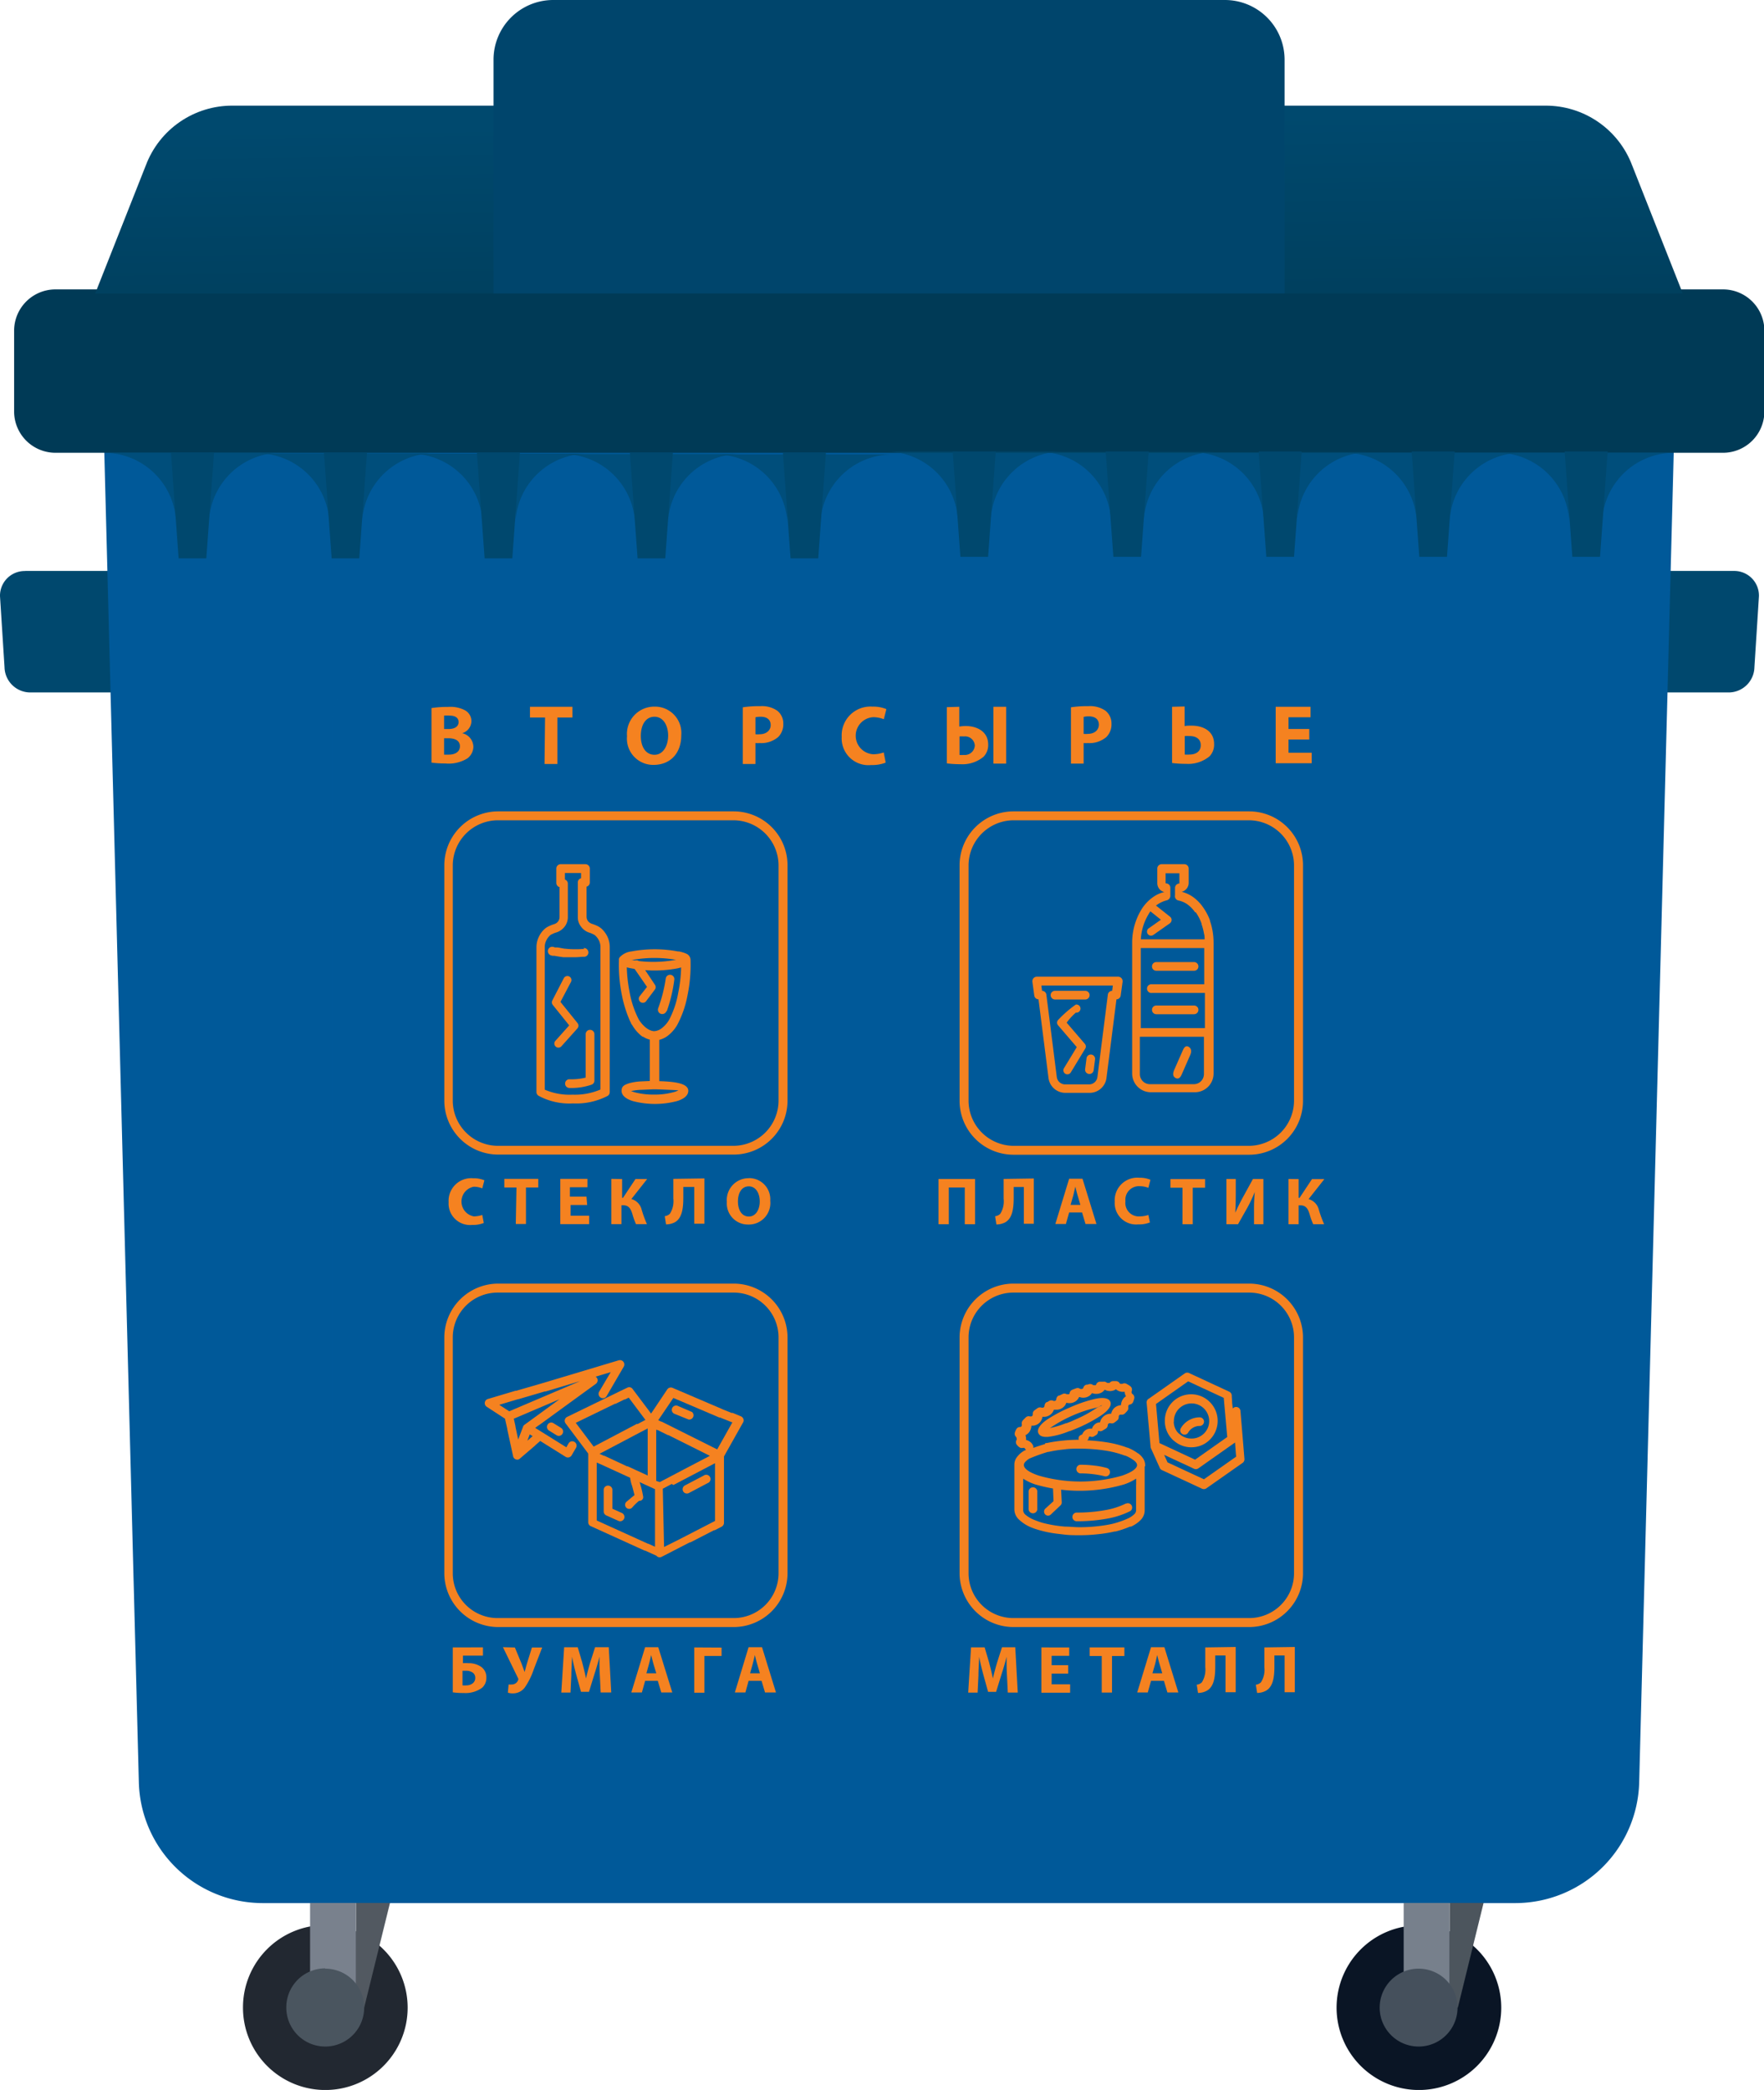 <svg xmlns="http://www.w3.org/2000/svg" xmlns:xlink="http://www.w3.org/1999/xlink" viewBox="0 0 233.76 276.95"><defs><style>.cls-1{fill:none;}.cls-2{isolation:isolate;}.cls-3{fill:#222831;}.cls-10,.cls-11,.cls-12,.cls-13,.cls-14,.cls-15,.cls-16,.cls-3,.cls-4,.cls-5,.cls-6,.cls-9{fill-rule:evenodd;}.cls-4{fill:#00486e;}.cls-5{fill:#005999;}.cls-6{fill:#003a56;}.cls-7{clip-path:url(#clip-path);}.cls-8{fill:url(#Безымянный_градиент);}.cls-9{fill:#00456c;}.cls-10{fill:#525961;}.cls-11{fill:#79818d;}.cls-12{fill:#4a555f;}.cls-13{fill:#0a1525;}.cls-14{fill:#4c555d;}.cls-15{fill:#77808c;}.cls-16{fill:#45505c;}.cls-17{opacity:0.7;}.cls-18{clip-path:url(#clip-path-2);}.cls-19{clip-path:url(#clip-path-3);}.cls-20{clip-path:url(#clip-path-4);}.cls-21{clip-path:url(#clip-path-5);}.cls-22{clip-path:url(#clip-path-6);}.cls-23{clip-path:url(#clip-path-7);}.cls-24{clip-path:url(#clip-path-8);}.cls-25{clip-path:url(#clip-path-9);}.cls-26{clip-path:url(#clip-path-10);}.cls-27{clip-path:url(#clip-path-11);}.cls-28{clip-path:url(#clip-path-12);}.cls-29{clip-path:url(#clip-path-13);}.cls-30{clip-path:url(#clip-path-14);}.cls-31{clip-path:url(#clip-path-15);}.cls-32{clip-path:url(#clip-path-16);}.cls-33{clip-path:url(#clip-path-17);}.cls-34{clip-path:url(#clip-path-18);}.cls-35{clip-path:url(#clip-path-19);}.cls-36{clip-path:url(#clip-path-20);}.cls-37{clip-path:url(#clip-path-21);}.cls-38{mix-blend-mode:multiply;opacity:0.1;}.cls-39{clip-path:url(#clip-path-22);}.cls-40{fill:#f58220;}</style><clipPath id="clip-path"><path class="cls-1" d="M30.85,14a12.22,12.22,0,0,0-11.52,7.9l-6.72,17H223l-6.72-17A12.22,12.22,0,0,0,204.78,14Z"/></clipPath><linearGradient id="Безымянный_градиент" x1="-45.61" y1="553.52" x2="-44.61" y2="553.52" gradientTransform="matrix(0, 40.86, 40.86, 0, -22501.53, 1879.62)" gradientUnits="userSpaceOnUse"><stop offset="0" stop-color="#00496e"/><stop offset="1" stop-color="#003953"/></linearGradient><clipPath id="clip-path-2"><rect class="cls-1" x="27.7" y="60.02" width="9.49" height="8.84"/></clipPath><clipPath id="clip-path-3"><rect class="cls-1" x="131.3" y="59.83" width="9.49" height="8.84"/></clipPath><clipPath id="clip-path-4"><rect class="cls-1" x="48.01" y="60.07" width="9.49" height="8.84"/></clipPath><clipPath id="clip-path-5"><rect class="cls-1" x="151.6" y="59.88" width="9.49" height="8.84"/></clipPath><clipPath id="clip-path-6"><rect class="cls-1" x="68.32" y="60.12" width="9.49" height="8.84"/></clipPath><clipPath id="clip-path-7"><rect class="cls-1" x="171.91" y="59.93" width="9.49" height="8.84"/></clipPath><clipPath id="clip-path-8"><rect class="cls-1" x="88.52" y="60.17" width="9.49" height="8.84"/></clipPath><clipPath id="clip-path-9"><rect class="cls-1" x="192.11" y="59.97" width="9.49" height="8.84"/></clipPath><clipPath id="clip-path-10"><rect class="cls-1" x="108.72" y="60.22" width="9.49" height="8.84"/></clipPath><clipPath id="clip-path-11"><rect class="cls-1" x="212.32" y="60.02" width="9.49" height="8.84"/></clipPath><clipPath id="clip-path-12"><rect class="cls-1" x="13.82" y="60.02" width="9.49" height="8.84"/></clipPath><clipPath id="clip-path-13"><rect class="cls-1" x="117.42" y="59.83" width="9.49" height="8.84"/></clipPath><clipPath id="clip-path-14"><rect class="cls-1" x="34.13" y="60.07" width="9.49" height="8.84"/></clipPath><clipPath id="clip-path-15"><rect class="cls-1" x="137.72" y="59.88" width="9.49" height="8.84"/></clipPath><clipPath id="clip-path-16"><rect class="cls-1" x="54.44" y="60.12" width="9.49" height="8.84"/></clipPath><clipPath id="clip-path-17"><rect class="cls-1" x="158.03" y="59.93" width="9.49" height="8.84"/></clipPath><clipPath id="clip-path-18"><rect class="cls-1" x="74.64" y="60.17" width="9.49" height="8.84"/></clipPath><clipPath id="clip-path-19"><rect class="cls-1" x="178.23" y="59.97" width="9.49" height="8.84"/></clipPath><clipPath id="clip-path-20"><rect class="cls-1" x="94.85" y="60.22" width="9.49" height="8.84"/></clipPath><clipPath id="clip-path-21"><rect class="cls-1" x="198.44" y="60.02" width="9.49" height="8.84"/></clipPath><clipPath id="clip-path-22"><rect class="cls-1" x="44.08" y="87.82" width="142.84" height="142.84"/></clipPath></defs><g class="cls-2"><g id="Layer_2" data-name="Layer 2"><g id="Слой_1" data-name="Слой 1"><path class="cls-3" d="M43.1,255.14A10.91,10.91,0,1,1,32.2,266a10.91,10.91,0,0,1,10.9-10.9"/><path class="cls-4" d="M3.34,75.66H229.76A3.27,3.27,0,0,1,233.09,79l-.6,9.43a3.42,3.42,0,0,1-3.33,3.33H3.94A3.42,3.42,0,0,1,.6,88.42L0,79a3.27,3.27,0,0,1,3.33-3.33"/><path class="cls-5" d="M13.81,59.46h208l-4.59,176.73a16.42,16.42,0,0,1-16.4,16H34.8a16.42,16.42,0,0,1-16.4-16Z"/><path class="cls-6" d="M7.34,38.35h221a5.48,5.48,0,0,1,5.47,5.47V54.55A5.48,5.48,0,0,1,228.29,60H7.34a5.48,5.48,0,0,1-5.47-5.47V43.82a5.48,5.48,0,0,1,5.47-5.47"/><g class="cls-7"><rect class="cls-8" x="12.43" y="12.36" width="210.78" height="28.12" transform="translate(-0.39 1.82) rotate(-0.88)"/></g><path class="cls-9" d="M73.28,0h89.07a7.91,7.91,0,0,1,7.88,7.88v31H65.4v-31A7.91,7.91,0,0,1,73.28,0"/><polygon class="cls-10" points="47.18 252.17 51.68 252.17 48.26 266.04 47.18 266.04 47.18 252.17"/><polygon class="cls-11" points="41.09 252.17 47.18 252.17 47.18 266.04 43.05 268.16 41.09 267.95 41.09 252.17"/><path class="cls-12" d="M43.1,260.88A5.16,5.16,0,1,1,37.94,266a5.16,5.16,0,0,1,5.16-5.16"/><path class="cls-13" d="M188,255.14A10.91,10.91,0,1,1,177.12,266,10.9,10.9,0,0,1,188,255.14"/><polygon class="cls-14" points="192.1 252.17 196.6 252.17 193.19 266.04 192.1 266.04 192.1 252.17"/><polygon class="cls-15" points="186.01 252.17 192.1 252.17 192.1 266.04 187.98 268.16 186.01 267.95 186.01 252.17"/><path class="cls-16" d="M188,260.88a5.16,5.16,0,1,1-5.17,5.16,5.16,5.16,0,0,1,5.17-5.16"/><g class="cls-17"><g class="cls-18"><path class="cls-4" d="M27.7,60h9.49a9.55,9.55,0,0,0-9.49,8.85Z"/></g></g><g class="cls-17"><g class="cls-19"><path class="cls-4" d="M131.3,59.83h9.49a9.54,9.54,0,0,0-9.49,8.84Z"/></g></g><g class="cls-17"><g class="cls-20"><path class="cls-4" d="M48,60.07H57.5A9.55,9.55,0,0,0,48,68.92Z"/></g></g><g class="cls-17"><g class="cls-21"><path class="cls-4" d="M151.6,59.88h9.49a9.54,9.54,0,0,0-9.49,8.84Z"/></g></g><g class="cls-17"><g class="cls-22"><path class="cls-4" d="M68.32,60.12h9.49A9.54,9.54,0,0,0,68.32,69Z"/></g></g><g class="cls-17"><g class="cls-23"><path class="cls-4" d="M171.91,59.92h9.49a9.55,9.55,0,0,0-9.49,8.85Z"/></g></g><g class="cls-17"><g class="cls-24"><path class="cls-4" d="M88.52,60.17H98A9.55,9.55,0,0,0,88.52,69Z"/></g></g><g class="cls-17"><g class="cls-25"><path class="cls-4" d="M192.11,60h9.49a9.55,9.55,0,0,0-9.49,8.85Z"/></g></g><g class="cls-17"><g class="cls-26"><path class="cls-4" d="M108.72,60.22h9.49a9.55,9.55,0,0,0-9.49,8.85Z"/></g></g><g class="cls-17"><g class="cls-27"><path class="cls-4" d="M212.32,60h9.49a9.54,9.54,0,0,0-9.49,8.85Z"/></g></g><g class="cls-17"><g class="cls-28"><path class="cls-4" d="M23.31,60H13.82a9.54,9.54,0,0,1,9.49,8.85Z"/></g></g><g class="cls-17"><g class="cls-29"><path class="cls-4" d="M126.91,59.83h-9.49a9.54,9.54,0,0,1,9.49,8.84Z"/></g></g><g class="cls-17"><g class="cls-30"><path class="cls-4" d="M43.62,60.07H34.13a9.55,9.55,0,0,1,9.49,8.85Z"/></g></g><g class="cls-17"><g class="cls-31"><path class="cls-4" d="M147.21,59.88h-9.49a9.54,9.54,0,0,1,9.49,8.84Z"/></g></g><g class="cls-17"><g class="cls-32"><path class="cls-4" d="M63.93,60.12H54.44A9.55,9.55,0,0,1,63.93,69Z"/></g></g><g class="cls-17"><g class="cls-33"><path class="cls-4" d="M167.52,59.92H158a9.55,9.55,0,0,1,9.49,8.85Z"/></g></g><g class="cls-17"><g class="cls-34"><path class="cls-4" d="M84.13,60.17H74.64A9.55,9.55,0,0,1,84.13,69Z"/></g></g><g class="cls-17"><g class="cls-35"><path class="cls-4" d="M187.72,60h-9.49a9.55,9.55,0,0,1,9.49,8.85Z"/></g></g><g class="cls-17"><g class="cls-36"><path class="cls-4" d="M104.33,60.22H94.84a9.54,9.54,0,0,1,9.49,8.85Z"/></g></g><g class="cls-17"><g class="cls-37"><path class="cls-4" d="M207.93,60h-9.49a9.55,9.55,0,0,1,9.49,8.85Z"/></g></g><polygon class="cls-4" points="22.66 60.02 28.36 60.02 27.34 73.99 23.67 73.99 22.66 60.02"/><polygon class="cls-4" points="126.25 59.83 131.95 59.83 130.94 73.79 127.27 73.79 126.25 59.83"/><polygon class="cls-4" points="42.93 60.02 48.63 60.02 47.61 73.99 43.95 73.99 42.93 60.02"/><polygon class="cls-4" points="146.52 59.83 152.22 59.83 151.21 73.79 147.54 73.79 146.52 59.83"/><polygon class="cls-4" points="63.2 60.02 68.9 60.02 67.89 73.99 64.22 73.99 63.2 60.02"/><polygon class="cls-4" points="166.79 59.83 172.5 59.83 171.48 73.79 167.81 73.79 166.79 59.83"/><polygon class="cls-4" points="83.47 60.02 89.17 60.02 88.16 73.99 84.49 73.99 83.47 60.02"/><polygon class="cls-4" points="187.07 59.83 192.77 59.83 191.75 73.79 188.08 73.79 187.07 59.83"/><polygon class="cls-4" points="103.75 60.02 109.45 60.02 108.43 73.99 104.76 73.99 103.75 60.02"/><polygon class="cls-4" points="207.34 59.83 213.04 59.83 212.03 73.79 208.36 73.79 207.34 59.83"/><g class="cls-38"><g class="cls-39"><path class="cls-5" d="M52,87.82H179a8,8,0,0,1,7.93,7.94v127a8,8,0,0,1-7.93,7.94H52a8,8,0,0,1-7.94-7.94v-127A8,8,0,0,1,52,87.82"/></g></g><path class="cls-40" d="M173.5,96.6h-2.75V95.05h2.92V93.66h-4.62v7.48h4.77V99.75h-3.07V98h2.75ZM157,97.54a6.48,6.48,0,0,1,.65,0c.81,0,1.47.36,1.47,1.21s-.67,1.24-1.49,1.24a4,4,0,0,1-.63,0Zm-1.68-3.88v7.45a14.1,14.1,0,0,0,1.83.11,4.43,4.43,0,0,0,3.14-1,2.25,2.25,0,0,0,.6-1.63c0-1.66-1.36-2.43-3-2.43-.32,0-.68,0-.91.06v-2.6ZM143.6,95a2.92,2.92,0,0,1,.69-.07c.85,0,1.33.41,1.33,1.1s-.56,1.22-1.46,1.22a2.79,2.79,0,0,1-.56,0Zm-1.68,6.19h1.68V98.47a4.56,4.56,0,0,0,.57,0,3.47,3.47,0,0,0,2.43-.79,2.36,2.36,0,0,0,.69-1.77,2.15,2.15,0,0,0-.8-1.73,3.57,3.57,0,0,0-2.28-.6,13.81,13.81,0,0,0-2.29.15Zm-10.28,0h1.69V93.66h-1.69Zm-4.49-3.6a4.69,4.69,0,0,1,.59,0,1.29,1.29,0,0,1,1.44,1.2,1.32,1.32,0,0,1-1.46,1.25,3,3,0,0,1-.57,0Zm-1.68-3.88v7.45a14,14,0,0,0,1.81.11,4.36,4.36,0,0,0,3.07-1,2.22,2.22,0,0,0,.6-1.61c0-1.68-1.42-2.45-3-2.45a6.45,6.45,0,0,0-.83.07V93.66Zm-8.36,6a4.31,4.31,0,0,1-1.41.24,2.46,2.46,0,0,1,0-4.91,3.77,3.77,0,0,1,1.42.27l.34-1.34a4.49,4.49,0,0,0-1.84-.33,3.81,3.81,0,0,0-4.08,4,3.55,3.55,0,0,0,3.91,3.74,4.93,4.93,0,0,0,1.92-.32Zm-17-4.66a3,3,0,0,1,.7-.07c.84,0,1.32.41,1.32,1.1s-.56,1.22-1.46,1.22a2.79,2.79,0,0,1-.56,0Zm-1.68,6.19h1.68V98.47a4.56,4.56,0,0,0,.57,0,3.47,3.47,0,0,0,2.43-.79,2.36,2.36,0,0,0,.69-1.77,2.15,2.15,0,0,0-.8-1.73,3.57,3.57,0,0,0-2.28-.6,13.9,13.9,0,0,0-2.29.15Zm-11.7-6.26c1.17,0,1.81,1.16,1.81,2.5s-.66,2.54-1.8,2.54-1.82-1-1.82-2.5.67-2.54,1.81-2.54m0-1.34a3.62,3.62,0,0,0-3.64,3.92,3.48,3.48,0,0,0,3.51,3.8c2.19,0,3.68-1.49,3.68-3.94a3.49,3.49,0,0,0-3.55-3.78m-14.57,7.6h1.7V95.08h2V93.66H70.23v1.42h2ZM58.85,97.83h.58c.84,0,1.52.3,1.52,1.06S60.27,100,59.51,100a6,6,0,0,1-.66,0Zm0-3a5.23,5.23,0,0,1,.72,0c.77,0,1.2.3,1.2.86s-.47.92-1.36.92h-.56Zm-1.67,6.23a14.1,14.1,0,0,0,1.83.11,4.72,4.72,0,0,0,2.94-.68A2,2,0,0,0,62.73,99a1.88,1.88,0,0,0-1.49-1.84v0a1.69,1.69,0,0,0,1.23-1.6,1.64,1.64,0,0,0-.9-1.46,4.13,4.13,0,0,0-2.21-.42,13.35,13.35,0,0,0-2.18.15Z"/><path class="cls-40" d="M97.24,108.7H66A6,6,0,0,0,60,114.63V145.9A6,6,0,0,0,66,151.84H97.24a6,6,0,0,0,5.93-5.94V114.63a6,6,0,0,0-5.93-5.93M66,107.52H97.24a7.14,7.14,0,0,1,7.12,7.11V145.9A7.14,7.14,0,0,1,97.24,153H66a7.15,7.15,0,0,1-7.12-7.12V114.63A7.15,7.15,0,0,1,66,107.52"/><path class="cls-40" d="M97.24,171.29H66A5.94,5.94,0,0,0,60,177.22v31.27A5.94,5.94,0,0,0,66,214.42H97.24a5.94,5.94,0,0,0,5.93-5.93V177.22a5.94,5.94,0,0,0-5.93-5.93M66,170.1H97.24a7.14,7.14,0,0,1,7.12,7.12v31.27a7.14,7.14,0,0,1-7.12,7.12H66a7.15,7.15,0,0,1-7.12-7.12V177.22A7.15,7.15,0,0,1,66,170.1"/><path class="cls-40" d="M165.55,108.7H134.28a6,6,0,0,0-5.93,5.93V145.9a6,6,0,0,0,5.93,5.94h31.27a6,6,0,0,0,5.93-5.94V114.63a6,6,0,0,0-5.93-5.93m-31.27-1.18h31.27a7.14,7.14,0,0,1,7.12,7.11V145.9a7.14,7.14,0,0,1-7.12,7.12H134.28a7.15,7.15,0,0,1-7.12-7.12V114.63a7.15,7.15,0,0,1,7.12-7.11"/><path class="cls-40" d="M165.55,171.29H134.28a5.94,5.94,0,0,0-5.93,5.93v31.27a5.94,5.94,0,0,0,5.93,5.93h31.27a5.94,5.94,0,0,0,5.93-5.93V177.22a5.94,5.94,0,0,0-5.93-5.93m-31.27-1.19h31.27a7.14,7.14,0,0,1,7.12,7.12v31.27a7.14,7.14,0,0,1-7.12,7.12H134.28a7.15,7.15,0,0,1-7.12-7.12V177.22a7.15,7.15,0,0,1,7.12-7.12"/><path class="cls-40" d="M99.23,157.21c.93,0,1.45.92,1.45,2s-.53,2-1.44,2-1.45-.82-1.45-2,.53-2,1.44-2m0-1.08a2.89,2.89,0,0,0-2.91,3.14,2.79,2.79,0,0,0,2.81,3,2.85,2.85,0,0,0,2.94-3.15,2.8,2.8,0,0,0-2.84-3m-10,.1v2.62a3.07,3.07,0,0,1-.46,2,1.14,1.14,0,0,1-.68.32l.17,1.09a2.54,2.54,0,0,0,1.19-.29c.9-.54,1.1-1.72,1.1-3.25v-1.42H92v4.87h1.35v-6Zm-8.22,0v6h1.34v-2.5h.26c.73,0,1,.51,1.2,1.19a9.71,9.71,0,0,0,.47,1.31h1.45a16.13,16.13,0,0,1-.69-1.88,1.94,1.94,0,0,0-1.37-1.45l2.09-2.65H84.21l-1.65,2.49h-.12v-2.49Zm-3.29,2.35h-2.2v-1.24h2.33v-1.11H74.25v6h3.82V161.1H75.61v-1.42h2.2Zm-9.37,3.63h1.35v-4.84h1.63v-1.14H66.83v1.14h1.61ZM63.91,161a3.59,3.59,0,0,1-1.13.19,2,2,0,0,1,0-3.93,3,3,0,0,1,1.13.22l.28-1.07a3.63,3.63,0,0,0-1.48-.27,3,3,0,0,0-3.26,3.18,2.84,2.84,0,0,0,3.13,3,3.67,3.67,0,0,0,1.53-.26Z"/><path class="cls-40" d="M99.4,221.74l.35-1.26c.1-.35.19-.8.28-1.16h0c.09.36.19.8.3,1.16l.37,1.26Zm1.52,1,.46,1.54h1.45l-1.85-6H99.2l-1.82,6h1.4l.42-1.54ZM92,218.31v6h1.35v-4.87h2.27v-1.11Zm-6.34,3.43.35-1.26c.1-.35.19-.8.28-1.16h0c.09.36.2.8.3,1.16l.38,1.26Zm1.51,1,.46,1.54h1.46l-1.86-6H85.49l-1.83,6h1.4l.43-1.54Zm-7.57,1.54H81l-.33-6H78.86l-.64,2c-.2.66-.4,1.45-.57,2.14h0c-.13-.7-.32-1.44-.5-2.13l-.59-2h-1.8l-.38,6H75.6l.11-2.27c0-.75.07-1.67.1-2.48h0c.14.79.35,1.64.54,2.34l.64,2.31h1.06l.72-2.33c.23-.7.48-1.55.67-2.32h0c0,.87,0,1.74.05,2.46Zm-12.95-6,2,4.11a.26.26,0,0,1,0,.27.87.87,0,0,1-.81.56,2.27,2.27,0,0,1-.44,0l-.1,1.08a1.89,1.89,0,0,0,.67.1,1.94,1.94,0,0,0,1.58-.79,9.49,9.49,0,0,0,1.18-2.39l1.12-2.9H70.49l-.65,2.09c-.15.5-.24.9-.32,1.16h0c-.13-.37-.26-.72-.42-1.15l-.87-2.1Zm-5.36,3.12.48,0a1.5,1.5,0,0,1,.89.26.81.81,0,0,1,.32.68.9.9,0,0,1-.29.69,1.33,1.33,0,0,1-.88.31,2.82,2.82,0,0,1-.52,0ZM60,218.31v5.95a9.48,9.48,0,0,0,1.46.09,3.72,3.72,0,0,0,2.42-.69,1.73,1.73,0,0,0,.57-1.35,1.68,1.68,0,0,0-.69-1.43,2.9,2.9,0,0,0-1.68-.48,5.54,5.54,0,0,0-.73,0v-1H64v-1.1Z"/><path class="cls-40" d="M170.75,156.23v6h1.34v-2.5h.26c.73,0,1,.51,1.2,1.19a9.71,9.71,0,0,0,.47,1.31h1.45a16.13,16.13,0,0,1-.69-1.88,1.94,1.94,0,0,0-1.37-1.45l2.09-2.65h-1.64l-1.65,2.49h-.12v-2.49Zm-8.23,0v6h1.54l1.22-2.16a18.85,18.85,0,0,0,1-2.12h0a24.57,24.57,0,0,0-.1,2.51v1.77h1.24v-6h-1.38l-1.29,2.35c-.35.64-.75,1.43-1.06,2.13h0c.05-.8.07-1.75.07-2.7v-1.78Zm-5.82,6h1.36v-4.84h1.63v-1.14H155.1v1.14h1.6ZM152.18,161a3.59,3.59,0,0,1-1.13.19,1.78,1.78,0,0,1-1.91-2,1.8,1.8,0,0,1,1.9-2,3.07,3.07,0,0,1,1.14.22l.27-1.07a3.57,3.57,0,0,0-1.47-.27,3,3,0,0,0-3.26,3.18,2.84,2.84,0,0,0,3.13,3,3.75,3.75,0,0,0,1.53-.26Zm-10.31-1.33.36-1.26c.09-.35.18-.8.27-1.16h0c.09.36.19.8.3,1.16l.37,1.26Zm1.52,1,.46,1.53h1.45l-1.85-6h-1.77l-1.83,6h1.4l.43-1.53ZM133,156.23v2.62a3.08,3.08,0,0,1-.45,2,1.14,1.14,0,0,1-.68.32l.17,1.09a2.54,2.54,0,0,0,1.19-.29c.9-.54,1.1-1.72,1.1-3.25v-1.42h1.35v4.87H137v-6Zm-8.63,0v6h1.36v-4.87h2.12v4.87h1.36v-6Z"/><path class="cls-40" d="M167.55,218.31v2.62a3.09,3.09,0,0,1-.45,2,1.14,1.14,0,0,1-.68.32l.17,1.09a2.46,2.46,0,0,0,1.19-.3c.9-.53,1.1-1.71,1.1-3.24v-1.42h1.35v4.87h1.35v-6Zm-7.83,0v2.62a3.15,3.15,0,0,1-.45,2,1.14,1.14,0,0,1-.68.32l.17,1.09a2.42,2.42,0,0,0,1.18-.3c.91-.53,1.1-1.71,1.1-3.24v-1.42h1.36v4.87h1.35v-6Zm-7,3.43.36-1.26c.09-.35.18-.8.27-1.16h0c.09.36.19.8.3,1.16l.37,1.26Zm1.52,1,.46,1.54h1.45l-1.85-6h-1.77l-1.83,6h1.4l.43-1.54ZM146,224.29h1.36v-4.84H149v-1.14h-4.6v1.14H146Zm-4.45-3.63h-2.19v-1.24h2.33v-1.11H138v6h3.81v-1.11h-2.45v-1.42h2.19Zm-8,3.63h1.32l-.33-6h-1.76l-.64,2c-.2.66-.4,1.45-.57,2.14h0c-.13-.7-.32-1.44-.5-2.13l-.59-2h-1.8l-.38,6h1.25l.11-2.27c0-.75.07-1.67.1-2.48h0c.14.78.35,1.64.54,2.34l.64,2.31H132l.72-2.33c.23-.7.48-1.55.67-2.32h0c0,.87,0,1.74.05,2.46Z"/><path class="cls-40" d="M138.54,191.23l.1,0h.07a18,18,0,0,1,2.09-.32q1-.11,2.16-.12a.49.49,0,0,1,.25-.62l.2-.09a1.3,1.3,0,0,1,.38-.52,1.22,1.22,0,0,1,.86-.24h.06a1.17,1.17,0,0,1,.31-.51,1,1,0,0,1,.75-.32,1.45,1.45,0,0,1,1.42-1.15h.06a1.57,1.57,0,0,1,.3-.64,1.44,1.44,0,0,1,1-.49,1.54,1.54,0,0,1,.21-.72,1.24,1.24,0,0,1,.45-.46,1.39,1.39,0,0,1-.12-.28,1.67,1.67,0,0,1-.05-.31h-.23a1.41,1.41,0,0,1-.69-.17,1.77,1.77,0,0,1-.24-.17,1.18,1.18,0,0,1-.19.11,1.47,1.47,0,0,1-.6.13,1.59,1.59,0,0,1-.5-.09l-.2-.09h0a1.33,1.33,0,0,1-.34.33,1.44,1.44,0,0,1-.79.22,1.35,1.35,0,0,1-.5-.09h0l-.06,0a1.38,1.38,0,0,1-.31.33,1.46,1.46,0,0,1-.85.27,1.33,1.33,0,0,1-.45-.08l-.1,0a1.28,1.28,0,0,1-.37.49,1.42,1.42,0,0,1-.9.31,1.77,1.77,0,0,1-.41-.05h0a1.31,1.31,0,0,1-.37.56,1.38,1.38,0,0,1-1,.36l-.28,0a1.29,1.29,0,0,1-.35.55,1.35,1.35,0,0,1-1,.39h-.16a1.54,1.54,0,0,1-.29.67,1.38,1.38,0,0,1-1,.51h-.18a1.5,1.5,0,0,1-.25.79,1.38,1.38,0,0,1-.54.47,1.35,1.35,0,0,1,.08.36,2.44,2.44,0,0,1,0,.27,1.32,1.32,0,0,1,.39.15,1.24,1.24,0,0,1,.51.53.53.53,0,0,1,.06.37l0,0c.43-.16,1-.34,1.54-.51m12.09,5.41v-.83a7,7,0,0,1-1.6.77,21,21,0,0,1-11.77,0,7,7,0,0,1-1.6-.76v.49a.2.2,0,0,1,0,.07v2a.15.15,0,0,1,0,.07v1.61a.81.81,0,0,0,.31.54,4.14,4.14,0,0,0,1.26.72,10.31,10.31,0,0,0,1,.35c.38.1.79.19,1.22.27a17,17,0,0,0,1.77.23c.6,0,1.24.08,1.89.08a20.77,20.77,0,0,0,2.3-.12,17.91,17.91,0,0,0,2-.31,11.61,11.61,0,0,0,2.24-.78,3.15,3.15,0,0,0,.75-.53.73.73,0,0,0,.22-.45v-3.43m1.14-2.43v2.42a.17.17,0,0,1,0,.07v3.37a1.82,1.82,0,0,1-.53,1.23,4,4,0,0,1-.69.56h0a4.57,4.57,0,0,1-.58.32.39.39,0,0,1-.14,0,13.27,13.27,0,0,1-1.93.65l-.12,0a17.17,17.17,0,0,1-2.22.36,21,21,0,0,1-2.42.13c-.68,0-1.35,0-2-.08s-1.27-.14-1.87-.25-.91-.19-1.32-.3a11.3,11.3,0,0,1-1.16-.38,5.26,5.26,0,0,1-1.61-1,1.89,1.89,0,0,1-.68-1.38v-6a1.69,1.69,0,0,1,.37-1,3.21,3.21,0,0,1,.9-.79.56.56,0,0,1,.16-.07h0l.12-.06a.63.63,0,0,1-.17-.19.14.14,0,0,0-.06-.07.26.26,0,0,0-.14,0h-.08a.55.55,0,0,1-.48-.12.93.93,0,0,1-.15-.13l-.12-.13a.57.57,0,0,1-.06-.67.33.33,0,0,0,0-.24.24.24,0,0,0-.07-.17h0a.57.57,0,0,1-.14-.6c0-.07.05-.14.07-.2a1.86,1.86,0,0,1,.1-.2h0a.55.55,0,0,1,.49-.31h.06a.23.23,0,0,0,.14-.09.33.33,0,0,0,.05-.22v-.05a.56.56,0,0,1,.14-.52,1.57,1.57,0,0,1,.18-.19l.2-.2h0a.55.55,0,0,1,.56-.13h.14a.23.23,0,0,0,.17-.08.4.4,0,0,0,.06-.22v0a.55.55,0,0,1,.23-.51l.2-.15h0l.16-.11a.58.58,0,0,1,.58-.09h.12a.22.22,0,0,0,.18-.06.31.31,0,0,0,.09-.21.59.59,0,0,1,.28-.47l.08,0h0l.24-.15a.6.6,0,0,1,.61,0l0,0h.08a.25.25,0,0,0,.18-.06.28.28,0,0,0,.09-.18.58.58,0,0,1,.32-.48l.08,0,.39-.18a.56.56,0,0,1,.57,0l.06,0h.09a.27.27,0,0,0,.17,0,.26.26,0,0,0,.09-.17.57.57,0,0,1,.36-.42l.11-.05.39-.14a.55.55,0,0,1,.55.09l.05,0,.1,0a.26.26,0,0,0,.17-.05.24.24,0,0,0,.08-.11.59.59,0,0,1,.4-.41l.13,0,.24-.07a.6.6,0,0,1,.54.14l.06,0h.1a.35.35,0,0,0,.16,0,.31.31,0,0,0,.08-.11.55.55,0,0,1,.44-.35l.27,0,.22,0a.58.58,0,0,1,.5.15l.06,0,.1,0a.23.23,0,0,0,.13,0l.06,0a.56.56,0,0,1,.46-.23h.37a.56.56,0,0,1,.5.29l.07.07.13,0h.09l.06,0a.57.57,0,0,1,.55,0l.28.16a1.88,1.88,0,0,1,.23.16.57.57,0,0,1,.18.65.39.39,0,0,0,0,.24.3.3,0,0,0,.09.13.57.57,0,0,1,.25.59,2.17,2.17,0,0,1-.07.24,1.89,1.89,0,0,1-.06.18.59.59,0,0,1-.48.4h0a.19.19,0,0,0-.14.1.4.4,0,0,0-.05.24v0h0a.59.59,0,0,1-.13.5c-.09.11-.19.21-.29.31l0,0a.56.56,0,0,1-.52.18h-.07s0,0,0,0a.3.3,0,0,0-.18.08.35.35,0,0,0-.07.23h0a.55.55,0,0,1-.22.47l-.17.14-.15.11a.58.58,0,0,1-.54.11h-.1a.25.25,0,0,0-.18.06.32.32,0,0,0-.09.22h0a.57.57,0,0,1-.27.44l-.46.28a.55.55,0,0,1-.51,0,.43.43,0,0,0-.06.17h0a.5.5,0,0,1-.22.38l-.16.1-.13.08a.49.49,0,0,1-.47.05l0,0h0a.2.2,0,0,0-.16,0,.26.26,0,0,0-.09.17h0a.48.48,0,0,1-.2.32,22.79,22.79,0,0,1,2.46.24,13.82,13.82,0,0,1,2.86.73l.05,0a6.42,6.42,0,0,1,1.36.75.42.42,0,0,1,.14.09,2.58,2.58,0,0,1,.59.66,1.63,1.63,0,0,1,.22.82h0a.62.62,0,0,1,0,.13m-12.88-1.89h0c-.57.17-1.07.34-1.47.49s-.76.3-1,.4l0,0a2.6,2.6,0,0,0-.59.5.59.59,0,0,0-.13.35c0,.49.75,1,2,1.41a19.89,19.89,0,0,0,11,0c1.22-.42,2-.92,2-1.41h0a.49.49,0,0,0-.07-.24,1.3,1.3,0,0,0-.28-.32h0a5,5,0,0,0-1.21-.69l-.07,0a12.76,12.76,0,0,0-2.62-.67,22.33,22.33,0,0,0-3.19-.25h-.05c-.78,0-1.53,0-2.23.11a15.85,15.85,0,0,0-2,.32"/><path class="cls-40" d="M146.63,194.52a.57.57,0,1,1-.29,1.1,11.71,11.71,0,0,0-1.49-.27,13.23,13.23,0,0,0-1.71-.1.58.58,0,0,1,0-1.15,15.42,15.42,0,0,1,1.84.11,10.54,10.54,0,0,1,1.65.31"/><path class="cls-40" d="M149.23,199.25a.57.57,0,0,1,.54,1,11.21,11.21,0,0,1-3.09,1,22.09,22.09,0,0,1-4,.34.57.57,0,0,1-.57-.57.58.58,0,0,1,.57-.58,20.52,20.52,0,0,0,3.76-.32,10,10,0,0,0,2.76-.88"/><path class="cls-40" d="M136.31,197.75a.58.58,0,1,1,1.15,0v2.13a.58.58,0,1,1-1.15,0Z"/><path class="cls-40" d="M155.52,190.9a3.47,3.47,0,0,1-1.16-2.61h0a3.49,3.49,0,0,1,6-2.46,3.51,3.51,0,0,1,1,2.47,3.49,3.49,0,0,1-.92,2.36,3.46,3.46,0,0,1-1.16.84,3.52,3.52,0,0,1-1.41.29,3.46,3.46,0,0,1-2.33-.89m0-2.47a2.29,2.29,0,0,0,.49,1.35,2.34,2.34,0,0,0,.23.22l.08.06h0a2.3,2.3,0,0,0,1.56.57,2.23,2.23,0,0,0,.94-.19,2.47,2.47,0,0,0,.79-.56,2.56,2.56,0,0,0,.46-.74,2.34,2.34,0,1,0-4.53-.85s0,.09,0,.13m8.1,2.73a.39.39,0,0,1-.1.08h0l-4.8,3.38a.58.58,0,0,1-.58,0l-3.91-1.82.45,1,4.82,2.24,4.27-3c-.06-.65-.1-1.29-.15-1.94m-1.49-5.85-4.72-2.19-4.26,3,.46,5.18,4.72,2.2,4.26-3c-.15-1.73-.31-3.46-.46-5.19M157,182a.58.58,0,0,1,.57-.05l5.32,2.47a.59.59,0,0,1,.34.51v.13h0c.08,1,0,.55.14,1.59a.55.55,0,0,1,.39-.2.57.57,0,0,1,.62.52q.27,3.19.53,6.37h0a.58.58,0,0,1-.25.52l-4.8,3.37a.58.58,0,0,1-.57.05l-5.19-2.41h0l-.13-.06a.53.53,0,0,1-.28-.29l-1.17-2.6a.46.46,0,0,1-.05-.23l-.52-5.8a.56.56,0,0,1,.17-.46.64.64,0,0,1,.16-.11L157,182"/><path class="cls-40" d="M139.22,189.22a12.12,12.12,0,0,0,2-.61l.08,0,.58-.22.58-.26a17.09,17.09,0,0,0,2.77-1.49c.45-.31.81-.33.78-.4s-.29.19-.82.32a17.06,17.06,0,0,0-3,1h0a17.74,17.74,0,0,0-2.76,1.49,1.64,1.64,0,0,1-.28.16m-.31,1.2h-.25a1.51,1.51,0,0,1-.5-.07.78.78,0,0,1-.49-.43c-.22-.51.24-1.16,1.18-1.81a18.91,18.91,0,0,1,3-1.59h0A18.6,18.6,0,0,1,145,185.4c1.11-.26,1.9-.17,2.13.34s-.24,1.16-1.18,1.81a19.82,19.82,0,0,1-2.95,1.6l-.62.26-.61.24h-.07a10.68,10.68,0,0,1-2.76.75"/><path class="cls-40" d="M157.47,189.81a.56.56,0,0,1-.76.24.56.56,0,0,1-.24-.77,2.91,2.91,0,0,1,2.51-1.46.57.57,0,0,1,0,1.14,1.77,1.77,0,0,0-1.51.85"/><path class="cls-40" d="M139.53,197a.53.53,0,1,1,1.06-.06l.11,2.12a.53.53,0,0,1-.16.42l-1.28,1.21a.53.53,0,0,1-.75,0,.55.55,0,0,1,0-.76l1.1-1Z"/><path class="cls-40" d="M85.85,189.28l-.92.48h0l-5.48,2.89.57.27.09,0,3,1.4a.16.16,0,0,1,.09,0l2.63,1.21v-6.34Zm-1.38-.56,1.06-.56-2.21-2.95-.49.24-.08,0-1.19.58-.08,0-5.18,2.52,2.37,3.15,5.7-3,.1,0m12.66-.17-1.72-.69a.19.19,0,0,1-.1,0l-6.08-2.59-2,2.95.39.19.06,0,1.36.68,0,0,6,3,2-3.56Zm-1.32-1.75,1.14.46a.42.42,0,0,1,.16,0l1.08.45a.58.58,0,0,1,.31.75l-.06.11L95.94,193l0,8.77a.59.59,0,0,1-.31.54l-.92.47-.09,0-3.13,1.61-.09,0-3.71,1.91a.59.59,0,0,1-.26.07.55.55,0,0,1-.44-.21l-1.5-.68-.07,0-7.13-3.24a.55.55,0,0,1-.34-.52h0v-8.95a.36.36,0,0,1,0-.15l-3-4a.57.57,0,0,1,.11-.8l.1-.06h0l5.8-2.82,0,0,1.25-.61,0,0,.92-.44a.55.55,0,0,1,.72.2l2.43,3.23,2.14-3.2a.58.58,0,0,1,.7-.21l6.52,2.79,0,0m-6.6,9.94-1.21.64L88,205l2-1,4.15-2.14h0l0,0,.6-.31,0-7.65-5.48,2.87-.1,0m-1.74-.37,3.14-1.65h0l3.5-1.83-5.51-2.75-.07,0-1.33-.66-.07,0-.13-.06v6.8Zm-1.59,8.16.05,0,.91.41v-7.63l-3.71-1.7,0,0L79.51,194h0l-.43-.19v7.68Z"/><path class="cls-40" d="M70.58,190.31l-.38-.23-.32.84.26-.22,0,0Zm-1.89-4.89-.06,0-2.47.74,1.32.86,9.39-4-4.56,1.37-.12,0Zm3.73,1.26,1.73-1.26L68.09,188l.22,1s0,.05,0,.07l.36,1.69.68-1.79h0v0a.65.65,0,0,1,.16-.17h0l2.83-2.06Zm2.92,4.6a.56.56,0,0,1,.78-.21.58.58,0,0,1,.21.79l-.58,1a.58.58,0,0,1-.79.2l-3.37-2.11-.63.55-.06.07-2,1.71a.39.39,0,0,1-.1.08l0,0h0a.44.44,0,0,1-.16.06A.57.57,0,0,1,68,193l-.78-3.6a.17.17,0,0,0,0-.07L66.92,188l-2.42-1.58a.57.57,0,0,1-.17-.79.58.58,0,0,1,.32-.24h0l3.65-1.09.1,0L72,183.26l10-3a.58.58,0,0,1,.71.39.59.59,0,0,1-.06.47L80.39,185a.56.56,0,0,1-.78.21.58.58,0,0,1-.21-.79l1.53-2.59-2,.6a.56.56,0,0,1,.16.15.58.58,0,0,1-.13.8l-7.52,5.47-.09.05-.43.32.92.57h0l3.21,2Z"/><path class="cls-40" d="M80,197.37a.58.58,0,0,1,1.15,0v2.56l1.27.57a.58.58,0,0,1,.28.76.57.57,0,0,1-.75.28l-1.58-.71a.58.58,0,0,1-.37-.53Z"/><path class="cls-40" d="M91.29,197.85a.57.57,0,0,1-.77-.24.58.58,0,0,1,.25-.77l2.48-1.3a.57.57,0,1,1,.52,1Z"/><path class="cls-40" d="M89.37,187.35a.56.56,0,0,1-.3-.74.57.57,0,0,1,.74-.31l1.89.81a.57.57,0,0,1-.45,1Z"/><path class="cls-40" d="M72.75,189.57a.57.57,0,0,1-.18-.79.56.56,0,0,1,.78-.18l1,.62a.57.57,0,0,1,.18.79.56.56,0,0,1-.78.18Z"/><path class="cls-40" d="M83.52,195.29a.53.53,0,0,1,.69-.28.55.55,0,0,1,.29.7c-.06.13.19.38.33.92a13.47,13.47,0,0,1,.4,1.7.48.48,0,0,1-.54.55,7,7,0,0,0-.91.89.54.54,0,1,1-.7-.81s.57-.49,1-.83c-.06-.26-.19-.76-.32-1.23a4.49,4.49,0,0,1-.28-1.61"/><path class="cls-40" d="M159.54,137.39h-8.49v4.94a1.35,1.35,0,0,0,.39.95,1.32,1.32,0,0,0,.94.39h5.83a1.32,1.32,0,0,0,.94-.39,1.35,1.35,0,0,0,.39-.95v-4.94m-1.22-16.51,0-.06a4.37,4.37,0,0,0-1-1,3.2,3.2,0,0,0-1.16-.49.58.58,0,0,1-.45-.68s0-.62,0-1a.58.58,0,0,1,.58-.57l0,0s0,0,0,0v-1.36h-1.83V117h0v0a.07.07,0,0,0,.06.06.58.58,0,0,1,.57.57c0,.35,0,1,0,1a.63.63,0,0,1-.49.68,3.86,3.86,0,0,0-2.42,1.88,7.16,7.16,0,0,0-1,3.29h8.45c0-.26,0-.51-.08-.75a7.39,7.39,0,0,0-.32-1.25s0,0,0-.08a6.21,6.21,0,0,0-.78-1.52m-8.42,3.88a8.47,8.47,0,0,1,1.19-4.17,5.54,5.54,0,0,1,1.94-1.94,4.21,4.21,0,0,1,1.13-.44,1.28,1.28,0,0,1-.58-.32,1.25,1.25,0,0,1-.35-.79s0,0,0-.07V115.1a.58.58,0,0,1,.58-.58h3a.58.58,0,0,1,.58.58V117a1.23,1.23,0,0,1-.36.86,1.24,1.24,0,0,1-.57.32,4.42,4.42,0,0,1,1.44.64,5.22,5.22,0,0,1,.91.8h0s.08.08.21.24.13.17.19.25l0,0a7.56,7.56,0,0,1,1,1.84l0,.08a8.09,8.09,0,0,1,.36,1.43,9.42,9.42,0,0,1,.12,1.51v17.28a2.48,2.48,0,0,1-2.48,2.49h-5.83a2.48,2.48,0,0,1-2.48-2.49V124.76Zm1.14.87v10.61h8.5v-4.66h-7A.58.58,0,0,1,152,131a.57.57,0,0,1,.58-.57h7v-4.8Z"/><path class="cls-40" d="M153.23,134.4a.57.57,0,0,1-.57-.58.56.56,0,0,1,.57-.57h5a.57.57,0,0,1,.58.57.58.58,0,0,1-.58.58h-5"/><path class="cls-40" d="M153.23,128.64a.56.56,0,0,1-.57-.57.57.57,0,0,1,.57-.58h5a.58.58,0,0,1,.58.58.57.57,0,0,1-.58.57h-5"/><path class="cls-40" d="M142.79,144.82h-1.61a2.25,2.25,0,0,1-2.24-2l-1.32-10.39a.58.58,0,0,1-.56-.5l-.25-1.81a.41.41,0,0,1,0-.12.58.58,0,0,1,.58-.57h10.8a.58.58,0,0,1,.57.57.41.41,0,0,1,0,.12l-.25,1.81a.58.58,0,0,1-.56.5l-1.32,10.39a2.25,2.25,0,0,1-2.24,2ZM138,130.6l.09.7a.58.58,0,0,1,.57.5l1.38,10.9a1.12,1.12,0,0,0,1.1,1h3.19a1.12,1.12,0,0,0,1.1-1l1.38-10.9a.58.58,0,0,1,.57-.5l.09-.7Z"/><path class="cls-40" d="M139.81,132.45a.58.58,0,0,1-.58-.58.57.57,0,0,1,.58-.57h4a.57.57,0,0,1,.58.57.58.58,0,0,1-.58.58Z"/><path class="cls-40" d="M144.93,141.82a.57.57,0,1,1-1.13-.15l.18-1.4a.57.57,0,1,1,1.13.14Z"/><path class="cls-40" d="M142.57,133.12a.54.54,0,1,1,0,1.07,7.85,7.85,0,0,0-1.22,1.33l2.43,2.83a.54.54,0,0,1,0,.66l-1.88,3.1a.53.53,0,1,1-.91-.55l1.7-2.8-2.47-2.88a.53.53,0,0,1,0-.72,15.14,15.14,0,0,1,2.29-2"/><path class="cls-40" d="M152.2,120.57a.54.54,0,0,1-.09-.75.53.53,0,0,1,.75-.08l2.2,1.75a.53.53,0,0,1,.08.75.57.57,0,0,1-.11.11l-2.19,1.54a.53.53,0,1,1-.62-.87l1.62-1.14Z"/><path class="cls-40" d="M156.58,142.42c-.25.58-.58.58-.85.4s-.37-.48-.12-1.06l1.14-2.59c.25-.58.53-.61.8-.43s.42.51.17,1.08Z"/><path class="cls-40" d="M77,116.38v-.69H74.86v.86h0a.58.58,0,0,1,.39.55v4.43a2.1,2.1,0,0,1-.42,1.26,2.27,2.27,0,0,1-1.09.77,3,3,0,0,0-.58.23.9.9,0,0,0-.28.17,2.25,2.25,0,0,0-.51.72,1.9,1.9,0,0,0-.18.83V144.4a8.31,8.31,0,0,0,3.69.66,8.56,8.56,0,0,0,3.69-.68V125.52a2.05,2.05,0,0,0-.17-.83,2.28,2.28,0,0,0-.52-.72.9.9,0,0,0-.28-.17,3.23,3.23,0,0,0-.57-.23A2.18,2.18,0,0,1,77,122.8a2,2,0,0,1-.43-1.26v-4.6a.57.57,0,0,1,.43-.56m3.8,28.35h0a.59.59,0,0,1-.27.49,9,9,0,0,1-4.59,1,8.58,8.58,0,0,1-4.55-1,.58.58,0,0,1-.3-.51V125.52a3.16,3.16,0,0,1,.28-1.3,3.29,3.29,0,0,1,.78-1.1,2.37,2.37,0,0,1,.56-.37,5.29,5.29,0,0,1,.73-.29,1,1,0,0,0,.52-.36,1,1,0,0,0,.19-.56v-4l-.07,0a.59.59,0,0,1-.36-.54h0V115.1a.58.58,0,0,1,.58-.58h3.28a.58.58,0,0,1,.58.58v1.84a.58.58,0,0,1-.43.56v4a1,1,0,0,0,.19.56,1.14,1.14,0,0,0,.52.36,6,6,0,0,1,.74.29,2.52,2.52,0,0,1,.55.37,3.47,3.47,0,0,1,.79,1.1,3.16,3.16,0,0,1,.28,1.3Z"/><path class="cls-40" d="M77.34,125.63a.59.59,0,0,1,.63.54.57.57,0,0,1-.53.62c-.41,0-.85.06-1.33.06-.32,0-.65,0-1,0h0l-.37,0h-.06c-.5-.06-.94-.14-1.2-.19l-.09,0h0l-.1,0h0l-.07,0-.22-.06a.59.59,0,0,1-.37-.74.58.58,0,0,1,.73-.37l.18.06.19,0h.06c.23,0,.61.11,1.05.17h.07a11.35,11.35,0,0,0,1.28.07c.41,0,.83,0,1.23-.06"/><path class="cls-40" d="M85,144.42h-.06a7.22,7.22,0,0,0-1.32.17l.46.15a9.65,9.65,0,0,0,2.57.31,9.25,9.25,0,0,0,2.57-.31,2.71,2.71,0,0,0,.69-.26s-1.75-.09-3-.13h-.33Zm-1.94-16.26a19.84,19.84,0,0,0,.37,3.3,12.79,12.79,0,0,0,1.23,3.66s.86,1.44,2,1.53a1.77,1.77,0,0,0,1-.37,3.8,3.8,0,0,0,1-1.12l0,0a12.26,12.26,0,0,0,1.21-3.56,18.93,18.93,0,0,0,.39-3.4c-.16.05-.33.09-.52.13a16.47,16.47,0,0,1-6.66-.13m6.43-1,.12,0a16.59,16.59,0,0,0-5.79,0l-.2,0a16.32,16.32,0,0,0,5.87,0m-5.87,8.49v0s0,0,0,0h0a.56.56,0,0,0,0-.08h0l0,0-.18-.36a16.24,16.24,0,0,1-1.06-3.43,19.74,19.74,0,0,1-.38-4.5v-.07a.44.44,0,0,1,0-.16.49.49,0,0,1,.13-.27,2.52,2.52,0,0,1,1.53-.74,16.74,16.74,0,0,1,6.15,0h.12a4.33,4.33,0,0,1,1,.3.92.92,0,0,1,.56.83v.1a19.79,19.79,0,0,1-.4,4.57,13.66,13.66,0,0,1-1.36,3.93l0,0a4.85,4.85,0,0,1-1.29,1.47,3.19,3.19,0,0,1-1.09.52v5.47c1.64.06,3.84.19,3.84,1.28,0,.62-.58,1.09-1.52,1.37a11.55,11.55,0,0,1-5.8,0c-.93-.28-1.52-.75-1.52-1.37s.37-.79,1-1a7,7,0,0,1,1.69-.25H85l1.11-.05v-5.48a2.85,2.85,0,0,1-.87-.38l-.07,0,0,0a2.72,2.72,0,0,1-.36-.28l0,0a5.18,5.18,0,0,1-1.07-1.34"/><path class="cls-40" d="M75.39,144.17a.58.58,0,0,1,0-1.15,8,8,0,0,0,2.22-.22v-5.75a.58.58,0,0,1,1.16,0v6.14h0a.58.58,0,0,1-.33.53,8.17,8.17,0,0,1-3.09.45"/><path class="cls-40" d="M88.31,134a.59.59,0,0,1-.74.35.58.58,0,0,1-.35-.74,19.56,19.56,0,0,0,1-3.92.57.57,0,1,1,1.14.11,19.71,19.71,0,0,1-1,4.2"/><path class="cls-40" d="M74.71,129.63a.55.55,0,0,1,.73-.23.54.54,0,0,1,.22.73l-1.39,2.64,2.25,2.79a.55.55,0,0,1,0,.72l-2.15,2.4a.54.54,0,0,1-.8-.72l1.86-2.08-2.17-2.7a.55.55,0,0,1-.07-.6Z"/><path class="cls-40" d="M83.89,128.1a.55.55,0,0,1,.15-.75.55.55,0,0,1,.75.15l2,3a.53.53,0,0,1,0,.62h0l-1.19,1.58a.54.54,0,0,1-.86-.65l1-1.27Z"/></g></g></g></svg>
